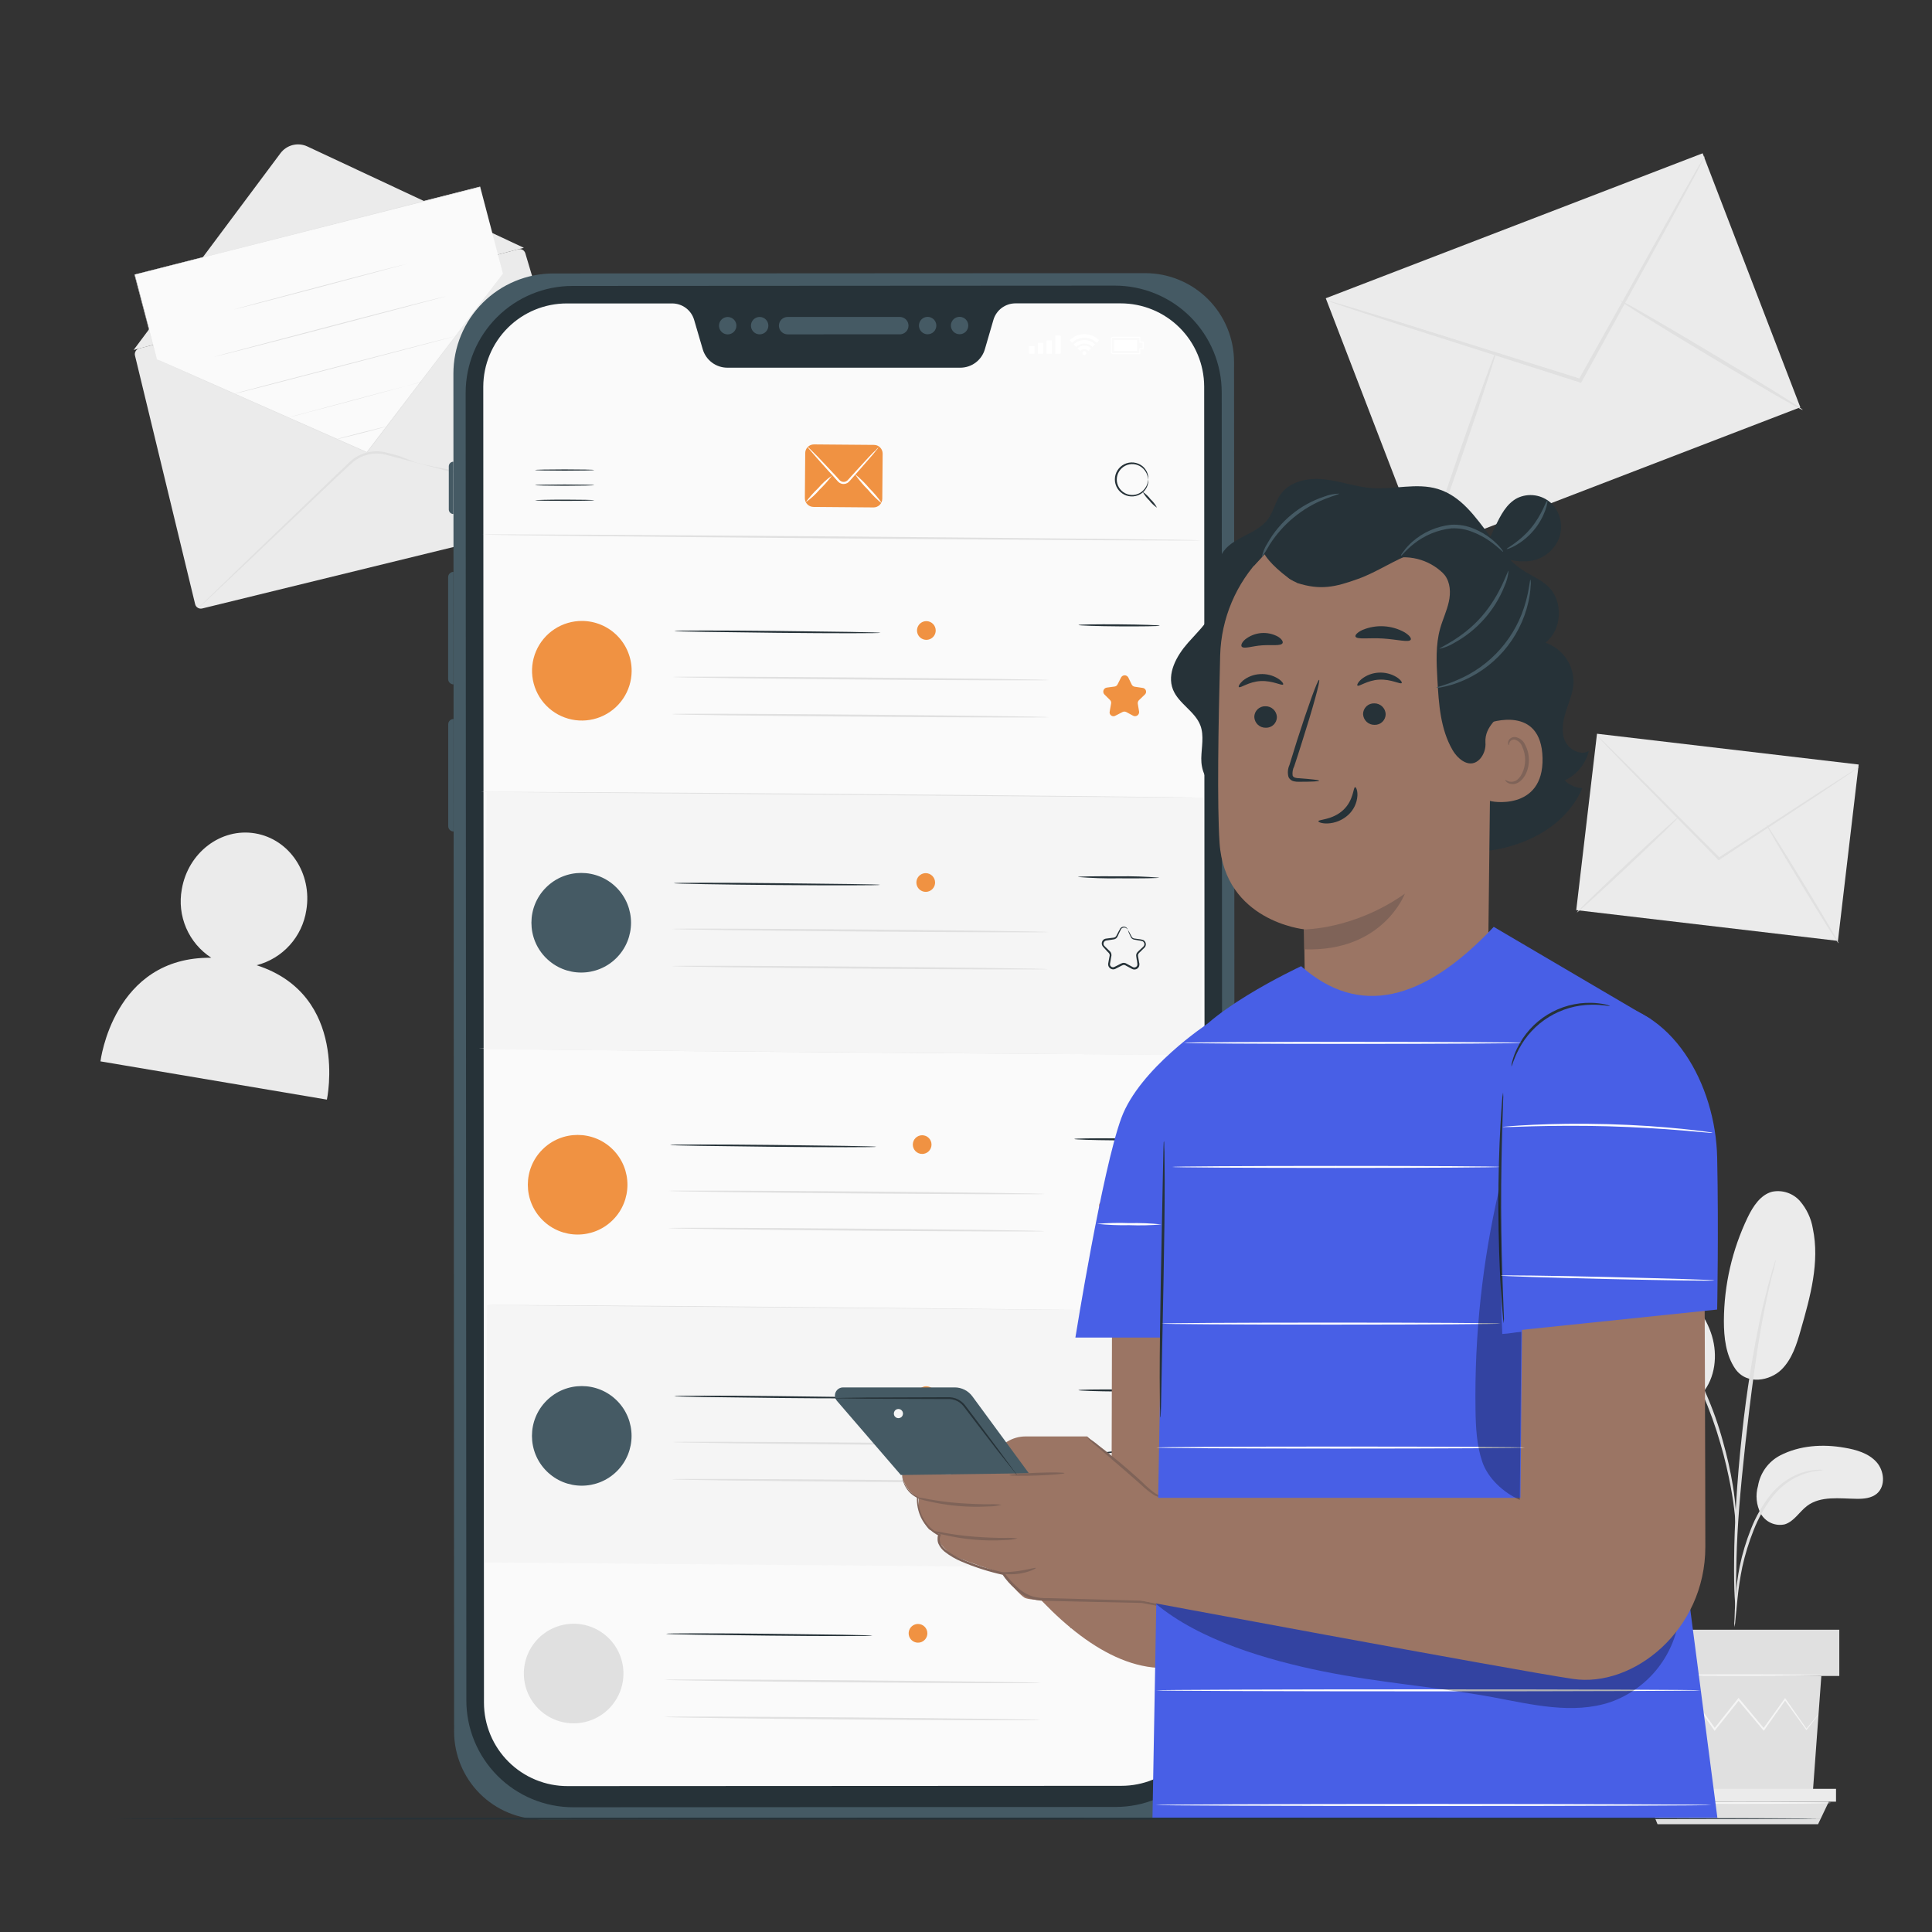 <svg viewBox="0 0 500 500" fill="none" xmlns="http://www.w3.org/2000/svg" class="form-svg"><rect x="0" y="0" width="500" height="500" fill="#333333" stroke="none"/><path d="M36 90.19L134.1 64.51C134.477 64.409 134.877 64.457 135.22 64.643C135.562 64.829 135.82 65.139 135.94 65.51L155.36 130.63C155.417 130.828 155.434 131.035 155.409 131.239C155.385 131.443 155.319 131.641 155.216 131.819C155.114 131.997 154.976 132.153 154.812 132.277C154.647 132.401 154.46 132.49 154.26 132.54L52.34 157.47C52.146 157.519 51.944 157.529 51.745 157.499C51.547 157.469 51.357 157.4 51.185 157.296C51.014 157.192 50.865 157.054 50.748 156.892C50.63 156.729 50.546 156.545 50.5 156.35L34.93 92C34.841 91.619 34.902 91.217 35.102 90.88C35.301 90.543 35.623 90.296 36 90.19Z" fill="#EBEBEB"/><path d="M34.58 90.57L72.58 39.66C73.365 38.604 74.492 37.854 75.768 37.536C77.045 37.219 78.392 37.355 79.58 37.92L135.58 64.13" fill="#EBEBEB"/><path d="M40.63 93.03L34.88 71.05L124.26 48.34L130.2 70.92L94.92 117.09L40.63 93.03Z" fill="#FAFAFA"/><path d="M40.63 93L41.63 93.43L44.52 94.7L55.52 99.55L95 117H94.9L130.17 70.82V70.9C129.33 67.7 128.43 64.29 127.53 60.9C126.41 56.66 125.31 52.46 124.23 48.37L124.34 48.44L34.89 71.1V71.04C36.69 77.98 38.12 83.48 39.1 87.24C39.59 89.12 39.96 90.56 40.21 91.54C40.34 92.03 40.43 92.4 40.5 92.65L40.59 93.03C40.59 93.03 40.59 92.91 40.49 92.66L40.19 91.56C39.93 90.56 39.55 89.14 39.05 87.27C38.05 83.51 36.62 78.01 34.79 71.06L124.17 48.31H124.25V48.4C125.32 52.49 126.43 56.68 127.54 60.92C128.45 64.36 129.34 67.77 130.18 70.92L95 117.14H94.94L55.46 99.65L44.46 94.76L41.58 93.48L40.63 93Z" fill="#E0E0E0"/><path d="M105.25 68.3C105.25 68.3 95.25 71.02 82.88 74.3C70.51 77.58 60.48 80.15 60.47 80.1C60.46 80.05 70.47 77.38 82.83 74.1C95.19 70.82 105.23 68.25 105.25 68.3Z" fill="#E0E0E0"/><path d="M115.68 76.6C115.68 76.65 102.17 80.21 85.49 84.6C68.81 88.99 55.28 92.43 55.26 92.38C55.24 92.33 68.76 88.77 85.45 84.38C102.14 79.99 115.66 76.55 115.68 76.6Z" fill="#E0E0E0"/><path d="M118.29 86.89C118.29 86.89 105.41 90.34 89.5 94.48C73.59 98.62 60.67 102 60.65 101.9C60.63 101.8 73.53 98.45 89.45 94.31C105.37 90.17 118.28 86.84 118.29 86.89Z" fill="#E0E0E0"/><path d="M109.26 98.79H109.17L108.91 98.86L107.91 99.15L104.19 100.15L91.86 103.5C87.06 104.8 82.7 105.94 79.54 106.75L75.8 107.75L74.8 108L74.53 108.06H74.44C74.44 108.06 74.44 108.06 74.53 108.06L74.79 107.99L75.79 107.71L79.52 106.71L91.83 103.4C96.63 102.1 100.99 100.96 104.14 100.15L107.89 99.2L108.89 98.95L109.15 98.89L109.26 98.79Z" fill="#E0E0E0"/><path d="M100.06 110.37C100.06 110.37 97.19 111.19 93.63 112.1C90.07 113.01 87.17 113.7 87.16 113.65C87.15 113.6 90.02 112.83 93.59 111.92C97.16 111.01 100.05 110.32 100.06 110.37Z" fill="#E0E0E0"/><path d="M155.14 132C155.037 132.011 154.933 132.011 154.83 132L153.94 131.79L150.5 130.93L137.89 127.68L119.21 122.79L108.21 119.88L102.37 118.34L100.89 117.95C100.39 117.82 99.89 117.68 99.4 117.57C98.412 117.374 97.401 117.33 96.4 117.44C94.381 117.671 92.487 118.536 90.99 119.91L86.58 124L78.33 131.87L64.33 145.18L54.86 154.12L52.27 156.53L51.58 157.15L51.34 157.35C51.34 157.35 51.4 157.26 51.54 157.11L52.19 156.45L54.71 154L64.06 144.94L78 131.54L86.23 123.64L90.6 119.47C92.18 118.018 94.178 117.105 96.31 116.86C97.374 116.736 98.451 116.783 99.5 117C100.03 117.12 100.5 117.25 101.02 117.38L102.5 117.78C104.5 118.3 106.29 119.34 108.2 119.84C112.02 120.84 115.84 121.33 119.35 122.26L138.01 127.26L150.57 130.67L153.98 131.67L154.87 131.93C155.05 132 155.15 132 155.14 132Z" fill="#E0E0E0"/><path d="M66.42 249.8C69.717 248.945 72.691 247.142 74.975 244.615C77.259 242.088 78.752 238.947 79.27 235.58C80.86 226.09 74.95 217.19 66.05 215.68C57.15 214.17 48.66 220.68 47.05 230.14C46.428 233.518 46.821 237.005 48.179 240.161C49.537 243.316 51.799 245.999 54.68 247.87C29.28 247.54 26 274.68 26 274.68L84.6 284.58C84.6 284.58 90.39 257.55 66.42 249.8Z" fill="#EBEBEB"/><path d="M440.641 39.672L343.108 77.189L368.394 142.924L465.927 105.406L440.641 39.672Z" fill="#EBEBEB"/><path d="M441.25 40.34C441.106 40.77 440.915 41.182 440.68 41.57L438.88 45L432.1 57.51L409.37 98.74L409.18 99.08L408.81 98.96L407.91 98.67L362.46 84.14L348.72 79.64L345 78.36C344.56 78.231 344.131 78.064 343.72 77.86C344.176 77.926 344.624 78.033 345.06 78.18L348.84 79.28L362.67 83.5L408.2 97.77L409.1 98.05L408.54 98.28L431.54 57.18L438.54 44.81C439.35 43.42 440 42.31 440.54 41.47C440.749 41.076 440.986 40.699 441.25 40.34Z" fill="#E0E0E0"/><path d="M369 143.6C368.76 143.51 372.62 131.68 377.64 117.17C382.66 102.66 386.93 90.97 387.18 91.05C387.43 91.13 383.56 102.97 378.54 117.48C373.52 131.99 369.26 143.68 369 143.6Z" fill="#E0E0E0"/><path d="M419.29 77.76C419.42 77.54 430.11 83.69 443.16 91.51C456.21 99.33 466.68 105.85 466.54 106.08C466.4 106.31 455.72 100.15 442.67 92.33C429.62 84.51 419.15 78 419.29 77.76Z" fill="#E0E0E0"/><path d="M413.301 189.891L407.931 235.537L475.654 243.504L481.024 197.859L413.301 189.891Z" fill="#EBEBEB"/><path d="M481.2 198.46C480.981 198.66 480.744 198.837 480.49 198.99L478.41 200.42L470.7 205.59L445 222.49L444.79 222.63L444.61 222.45L444.18 222.01L422.35 199.81C419.61 196.99 417.35 194.68 415.79 193.03L414.02 191.17C413.807 190.961 413.613 190.733 413.44 190.49C413.682 190.664 413.906 190.862 414.11 191.08L415.96 192.86L422.66 199.5L444.66 221.58L445.09 222.01H444.7L470.46 205.27L478.28 200.27L480.43 198.94C480.669 198.754 480.927 198.593 481.2 198.46Z" fill="#E0E0E0"/><path d="M408.11 236.13C407.99 236.01 413.82 230.35 421.11 223.5C428.4 216.65 434.44 211.19 434.56 211.31C434.68 211.43 428.85 217.09 421.56 223.95C414.27 230.81 408.22 236.26 408.11 236.13Z" fill="#E0E0E0"/><path d="M457.14 213.39C457.29 213.3 461.59 220.11 466.75 228.59C471.91 237.07 476 244 475.82 244.1C475.64 244.2 471.38 237.39 466.22 228.91C461.06 220.43 457 213.48 457.14 213.39Z" fill="#E0E0E0"/><path d="M460.69 376.67C465.77 374.05 471.74 373.67 477.37 374.67C480.37 375.17 483.55 376.08 485.61 378.35C487.67 380.62 488.06 384.62 485.7 386.58C484.29 387.74 482.33 387.92 480.5 387.89C476.09 387.84 471.2 387.07 467.68 389.72C465.68 391.23 464.33 393.72 461.93 394.49C460.728 394.769 459.467 394.648 458.339 394.146C457.212 393.645 456.278 392.789 455.68 391.71C454.533 389.503 454.279 386.939 454.97 384.55C455.25 382.884 455.912 381.306 456.905 379.939C457.897 378.571 459.193 377.453 460.69 376.67Z" fill="#EBEBEB"/><path d="M449.07 354.23C452.17 358.66 458.2 357.23 461 354.49C463.8 351.75 465 347.87 466.05 344.13C468.51 335.59 470.98 326.63 469.16 317.94C468.718 315.301 467.559 312.835 465.81 310.81C464.924 309.817 463.793 309.073 462.529 308.654C461.266 308.234 459.914 308.154 458.61 308.42C455.61 309.22 453.68 312.2 452.31 315.03C448.288 323.394 446.18 332.549 446.14 341.83C446.14 346.14 446.64 350.67 449.07 354.23Z" fill="#EBEBEB"/><path d="M440.55 360.59C443.92 356.59 444.55 350.76 443.06 345.76C441.57 340.76 438.18 336.49 434.27 333.01C429.682 328.921 424.338 325.769 418.54 323.73C416.295 322.821 413.88 322.408 411.46 322.52C410.253 322.59 409.081 322.955 408.047 323.582C407.013 324.21 406.149 325.081 405.53 326.12C403.87 329.27 405.46 333.12 407.17 336.23C410.2 341.749 413.657 347.021 417.51 352C420.61 356 424.15 359.93 428.87 361.73C433.59 363.53 438.5 363.3 441 360" fill="#EBEBEB"/><path d="M448.86 421.07C449.022 420.415 449.116 419.744 449.14 419.07C449.28 417.61 449.46 415.77 449.68 413.58C449.95 410.874 450.361 408.183 450.91 405.52C451.629 402.276 452.609 399.096 453.84 396.01C455.045 392.924 456.681 390.026 458.7 387.4C460.341 385.264 462.439 383.521 464.84 382.3C466.466 381.489 468.212 380.946 470.01 380.69C470.685 380.66 471.355 380.563 472.01 380.4C471.346 380.325 470.675 380.325 470.01 380.4C468.143 380.536 466.317 381.01 464.62 381.8C462.089 382.99 459.871 384.753 458.14 386.95C456.049 389.614 454.364 392.573 453.14 395.73C451.891 398.859 450.917 402.091 450.23 405.39C449.708 408.086 449.351 410.811 449.16 413.55C448.99 415.89 448.92 417.78 448.89 419.08C448.809 419.74 448.799 420.407 448.86 421.07Z" fill="#E0E0E0"/><path d="M449.24 416.84C449.298 416.53 449.315 416.214 449.29 415.9V413.23C449.29 410.91 449.29 407.56 449.4 403.42C449.61 395.13 450.32 386.21 451.7 373.64C453.01 361.82 454.76 348.06 456.61 339.12C457 337.12 457.4 335.26 457.78 333.65C458.16 332.04 458.44 330.65 458.78 329.54C459.12 328.43 459.24 327.63 459.4 326.94C459.49 326.641 459.544 326.332 459.56 326.02C459.428 326.303 459.32 326.598 459.24 326.9C459.04 327.57 458.78 328.42 458.46 329.46C458.14 330.5 457.77 331.94 457.36 333.54C456.95 335.14 456.47 337 456 339C453.713 349.567 451.993 360.249 450.85 371C449.46 383.6 448.85 395.07 448.79 403.38C448.74 407.53 448.79 410.89 448.93 413.21C449 414.3 449.05 415.21 449.1 415.88C449.104 416.205 449.151 416.528 449.24 416.84Z" fill="#E0E0E0"/><path d="M449.29 394.71C449.366 393.782 449.366 392.848 449.29 391.92C449.135 389.387 448.851 386.864 448.44 384.36C447.827 380.65 447.006 376.978 445.98 373.36C444.783 368.915 443.245 364.569 441.38 360.36C438.179 352.577 433.595 345.439 427.85 339.29C426.853 338.241 425.791 337.255 424.67 336.34C424.18 335.92 423.75 335.51 423.31 335.18L422.07 334.33C421.327 333.769 420.542 333.267 419.72 332.83C419.59 333.01 423.05 335.05 427.42 339.7C432.982 345.897 437.443 352.999 440.61 360.7C442.443 364.895 443.993 369.208 445.25 373.61C446.45 377.66 447.25 381.38 447.86 384.52C448.47 387.66 448.77 390.22 448.97 392C449.014 392.91 449.121 393.815 449.29 394.71Z" fill="#E0E0E0"/><path d="M427.91 433.74L430.13 464.11H469.14L471.36 433.74H427.91Z" fill="#E0E0E0"/><path d="M476.01 421.77H424.14V433.74H476.01V421.77Z" fill="#E0E0E0"/><path d="M424.14 462.95V466.27H426.58H475.16V462.95H424.14Z" fill="#EBEBEB"/><path d="M428.97 472.11L426.58 466.27H473.3L470.51 472.11H428.97Z" fill="#E0E0E0"/><path d="M470.64 443.67C470.585 443.769 470.521 443.862 470.45 443.95L469.87 444.72L467.6 447.63L467.5 447.76L467.4 447.62C465.97 445.62 464.06 443.01 461.82 439.9H462.14L456.64 447.68L456.47 447.93L456.27 447.7C454.27 445.28 452.04 442.7 449.75 439.94H450.13L449.77 440.4L443.94 447.7L443.75 447.95L443.57 447.69L438.07 439.91H438.39L431.61 447.63L431.49 447.76L431.4 447.61L429.28 444.04L428.74 443.1C428.672 442.992 428.616 442.879 428.57 442.76C428.57 442.76 428.66 442.85 428.8 443.06L429.4 443.97L431.63 447.47H431.41L438.08 439.66L438.25 439.46L438.4 439.68L443.95 447.42H443.58L449.39 440.1L449.75 439.65L449.94 439.42L450.13 439.65L456.63 447.42H456.26L461.82 439.68L461.98 439.45L462.14 439.68L467.6 447.49H467.4L469.77 444.66L470.4 443.92C470.55 443.74 470.63 443.66 470.64 443.67Z" fill="#F5F5F5"/><path d="M471.9 433.54C471.9 433.67 462.13 433.78 450.07 433.78C438.01 433.78 428.24 433.67 428.24 433.54C428.24 433.41 438.01 433.3 450.07 433.3C462.13 433.3 471.9 433.41 471.9 433.54Z" fill="#F5F5F5"/><path d="M473.88 466.59C473.88 466.73 463.25 466.84 450.15 466.84C437.05 466.84 426.42 466.73 426.42 466.59C426.42 466.45 437.04 466.35 450.15 466.35C463.26 466.35 473.88 466.46 473.88 466.59Z" fill="#F5F5F5"/><path d="M296.28 470.77L140.28 470.85C134.248 470.853 128.462 468.46 124.194 464.197C119.926 459.935 117.525 454.152 117.52 448.12L117.34 96.71C117.337 93.305 118.005 89.933 119.306 86.787C120.607 83.641 122.515 80.781 124.921 78.372C127.327 75.963 130.184 74.052 133.329 72.748C136.474 71.443 139.845 70.771 143.25 70.77L296.37 70.69C302.47 70.69 308.32 73.113 312.633 77.427C316.947 81.74 319.37 87.59 319.37 93.69L319.56 447.51C319.555 453.681 317.1 459.597 312.734 463.959C308.369 468.32 302.451 470.77 296.28 470.77Z" fill="#455A64"/><path d="M120.69 440L120.51 101.61C120.523 94.284 123.442 87.263 128.626 82.087C133.809 76.911 140.835 74.003 148.16 74L288.5 73.92C292.133 73.917 295.732 74.63 299.089 76.019C302.447 77.407 305.498 79.443 308.068 82.011C310.639 84.579 312.678 87.627 314.07 90.983C315.462 94.339 316.179 97.937 316.18 101.57L316.36 439.96C316.363 443.593 315.65 447.191 314.261 450.549C312.873 453.906 310.837 456.957 308.269 459.528C305.702 462.098 302.653 464.138 299.297 465.53C295.941 466.922 292.343 467.639 288.71 467.64L148.37 467.72C144.732 467.721 141.128 467.005 137.767 465.612C134.405 464.219 131.352 462.176 128.78 459.602C126.209 457.027 124.171 453.97 122.783 450.607C121.395 447.243 120.684 443.639 120.69 440Z" fill="#263238"/><path d="M203.83 86.53C203.233 86.53 202.661 86.293 202.239 85.871C201.817 85.449 201.58 84.877 201.58 84.28C201.58 83.683 201.817 83.111 202.239 82.689C202.661 82.267 203.233 82.03 203.83 82.03H232.72C233.027 82.01 233.336 82.052 233.626 82.156C233.916 82.259 234.182 82.421 234.407 82.632C234.632 82.842 234.811 83.097 234.934 83.379C235.057 83.662 235.12 83.967 235.12 84.275C235.12 84.583 235.057 84.888 234.934 85.171C234.811 85.453 234.632 85.708 234.407 85.918C234.182 86.129 233.916 86.291 233.626 86.394C233.336 86.498 233.027 86.54 232.72 86.52L203.83 86.53Z" fill="#455A64"/><path d="M188.34 86.54C187.895 86.542 187.459 86.412 187.087 86.166C186.716 85.92 186.426 85.569 186.254 85.158C186.082 84.747 186.036 84.294 186.122 83.857C186.208 83.42 186.421 83.018 186.736 82.703C187.05 82.387 187.451 82.172 187.887 82.084C188.324 81.996 188.777 82.04 189.189 82.21C189.6 82.38 189.953 82.669 190.2 83.039C190.448 83.409 190.58 83.845 190.58 84.29C190.58 84.885 190.344 85.456 189.925 85.877C189.505 86.299 188.935 86.537 188.34 86.54Z" fill="#455A64"/><path d="M196.61 86.53C196.165 86.532 195.729 86.402 195.357 86.156C194.986 85.91 194.696 85.559 194.524 85.148C194.352 84.737 194.306 84.284 194.392 83.847C194.478 83.41 194.691 83.008 195.006 82.693C195.32 82.377 195.721 82.162 196.157 82.074C196.594 81.986 197.047 82.03 197.459 82.2C197.871 82.37 198.223 82.659 198.47 83.029C198.718 83.399 198.85 83.835 198.85 84.28C198.85 84.875 198.614 85.446 198.195 85.868C197.775 86.289 197.205 86.527 196.61 86.53Z" fill="#455A64"/><path d="M248.34 86.5C247.894 86.5 247.459 86.368 247.089 86.12C246.719 85.872 246.43 85.52 246.26 85.109C246.09 84.697 246.046 84.244 246.134 83.807C246.221 83.371 246.437 82.97 246.752 82.656C247.068 82.341 247.47 82.128 247.907 82.042C248.344 81.956 248.797 82.002 249.208 82.174C249.619 82.346 249.969 82.636 250.216 83.007C250.462 83.379 250.592 83.815 250.59 84.26C250.59 84.555 250.532 84.847 250.418 85.12C250.305 85.392 250.139 85.639 249.93 85.847C249.721 86.056 249.473 86.22 249.2 86.332C248.927 86.444 248.635 86.501 248.34 86.5Z" fill="#455A64"/><path d="M240.07 86.51C239.625 86.51 239.19 86.378 238.82 86.131C238.45 85.884 238.161 85.532 237.991 85.121C237.821 84.71 237.776 84.257 237.863 83.821C237.95 83.385 238.164 82.984 238.479 82.669C238.793 82.354 239.194 82.14 239.631 82.053C240.067 81.966 240.52 82.011 240.931 82.181C241.342 82.352 241.693 82.64 241.941 83.01C242.188 83.38 242.32 83.815 242.32 84.26C242.321 84.556 242.264 84.849 242.151 85.123C242.039 85.396 241.873 85.645 241.664 85.854C241.455 86.063 241.206 86.229 240.932 86.341C240.659 86.454 240.366 86.511 240.07 86.51Z" fill="#455A64"/><path d="M290 78.51H262.8C261.517 78.51 260.269 78.924 259.241 79.692C258.214 80.46 257.463 81.54 257.1 82.77L254.88 90.39C254.479 91.768 253.641 92.979 252.492 93.839C251.343 94.699 249.945 95.163 248.51 95.16H188.25C186.815 95.161 185.419 94.698 184.269 93.84C183.119 92.982 182.278 91.775 181.87 90.4L179.64 82.78C179.278 81.55 178.527 80.47 177.499 79.704C176.471 78.938 175.222 78.526 173.94 78.53H146.72C140.99 78.519 135.491 80.785 131.431 84.828C127.371 88.871 125.083 94.36 125.07 100.09L125.25 440.71C125.259 443.547 125.827 446.354 126.921 448.971C128.015 451.588 129.614 453.964 131.626 455.963C133.638 457.962 136.024 459.546 138.649 460.623C141.273 461.7 144.083 462.249 146.92 462.24L290.17 462.17C295.899 462.181 301.399 459.915 305.459 455.872C309.518 451.829 311.807 446.34 311.82 440.61L311.64 100C311.611 94.284 309.317 88.812 305.26 84.783C301.204 80.755 295.716 78.499 290 78.51Z" fill="#FAFAFA"/><path d="M319.39 157.63C319.742 157.633 320.079 157.774 320.328 158.022C320.577 158.271 320.718 158.608 320.72 158.96V202.29C320.72 202.641 320.581 202.978 320.334 203.227C320.087 203.476 319.751 203.617 319.4 203.62L319.39 157.63Z" fill="#455A64"/><path d="M117.37 186.08C117.007 186.08 116.658 186.224 116.401 186.481C116.144 186.738 116 187.087 116 187.45V213.82C116.003 214.184 116.149 214.533 116.408 214.789C116.666 215.046 117.016 215.19 117.38 215.19L117.37 186.08Z" fill="#455A64"/><path d="M117.35 148C117.169 148 116.99 148.036 116.823 148.105C116.657 148.175 116.505 148.277 116.378 148.405C116.25 148.533 116.15 148.685 116.081 148.853C116.013 149.02 115.979 149.199 115.98 149.38V175.74C115.983 176.105 116.129 176.455 116.387 176.713C116.645 176.971 116.995 177.117 117.36 177.12L117.35 148Z" fill="#455A64"/><path d="M117.34 119.49C117.024 119.49 116.722 119.615 116.498 119.839C116.275 120.062 116.15 120.364 116.15 120.68V131.85C116.15 132.006 116.181 132.16 116.241 132.304C116.301 132.448 116.388 132.578 116.499 132.688C116.61 132.798 116.741 132.884 116.885 132.943C117.03 133.002 117.184 133.031 117.34 133.03V119.49Z" fill="#455A64"/><path d="M267.72 89.6H266.33V91.55H267.72V89.6Z" fill="white"/><path d="M269.98 88.73H268.59V91.54H269.98V88.73Z" fill="white"/><path d="M272.24 88.08H270.85V91.54H272.24V88.08Z" fill="white"/><path d="M274.5 86.82H273.11V91.54H274.5V86.82Z" fill="white"/><path d="M295 91.63H288C287.935 91.631 287.87 91.62 287.809 91.596C287.749 91.572 287.694 91.536 287.647 91.49C287.6 91.444 287.563 91.39 287.538 91.33C287.513 91.27 287.5 91.205 287.5 91.14V87.67C287.5 87.539 287.551 87.413 287.643 87.32C287.734 87.227 287.859 87.173 287.99 87.17H294.99C295.024 87.172 295.055 87.187 295.079 87.211C295.103 87.235 295.118 87.266 295.12 87.3V88.44H295.87C295.887 88.44 295.903 88.443 295.918 88.45C295.934 88.457 295.947 88.466 295.959 88.479C295.97 88.491 295.979 88.505 295.984 88.521C295.989 88.537 295.991 88.553 295.99 88.57V90.23C295.99 90.264 295.976 90.297 295.952 90.322C295.928 90.346 295.894 90.36 295.86 90.36H295.11V91.5C295.111 91.516 295.11 91.532 295.105 91.547C295.1 91.562 295.092 91.576 295.082 91.588C295.072 91.6 295.059 91.61 295.045 91.617C295.031 91.624 295.016 91.629 295 91.63ZM294.87 87.42H288C287.936 87.42 287.875 87.445 287.83 87.49C287.785 87.535 287.76 87.596 287.76 87.66V91.13C287.76 91.194 287.785 91.255 287.83 91.3C287.875 91.345 287.936 91.37 288 91.37H294.84V90.23C294.84 90.198 294.853 90.168 294.875 90.145C294.898 90.123 294.928 90.11 294.96 90.11H295.71V88.69H295C294.968 88.69 294.938 88.677 294.915 88.655C294.893 88.632 294.88 88.602 294.88 88.57L294.87 87.42Z" fill="white"/><path d="M288.34 90.81V88L294.29 87.99V89.26V89.54V90.81H288.34Z" fill="white"/><path d="M281.14 91.37C281.14 91.269 281.11 91.171 281.054 91.087C280.998 91.003 280.918 90.937 280.825 90.899C280.732 90.86 280.63 90.85 280.531 90.87C280.432 90.889 280.341 90.938 280.27 91.009C280.198 91.081 280.15 91.172 280.13 91.27C280.11 91.369 280.12 91.472 280.159 91.565C280.198 91.658 280.263 91.738 280.347 91.794C280.431 91.85 280.529 91.88 280.63 91.88C280.765 91.88 280.895 91.826 280.991 91.731C281.086 91.635 281.14 91.505 281.14 91.37Z" fill="white"/><path d="M278.89 90.15L279.54 90.79C279.83 90.503 280.222 90.342 280.63 90.342C281.038 90.342 281.43 90.503 281.72 90.79L282.37 90.14C281.907 89.681 281.282 89.422 280.63 89.42C280.306 89.421 279.986 89.486 279.687 89.611C279.388 89.736 279.118 89.919 278.89 90.15Z" fill="white"/><path d="M280.63 88C279.596 88.001 278.604 88.411 277.87 89.14L278.52 89.79C279.082 89.234 279.84 88.923 280.63 88.923C281.42 88.923 282.178 89.234 282.74 89.79L283.39 89.14C283.028 88.777 282.598 88.49 282.124 88.294C281.65 88.098 281.143 87.998 280.63 88Z" fill="white"/><path d="M276.81 88.07L277.46 88.72C277.874 88.3 278.368 87.967 278.912 87.74C279.456 87.514 280.04 87.398 280.63 87.4C281.818 87.401 282.958 87.872 283.8 88.71L284.45 88.06C283.949 87.558 283.353 87.16 282.698 86.888C282.042 86.617 281.34 86.477 280.63 86.477C279.921 86.477 279.218 86.617 278.562 86.888C277.907 87.16 277.312 87.558 276.81 88.06V88.07Z" fill="white"/><path d="M163.47 173.7C163.448 176.249 162.671 178.735 161.236 180.842C159.802 182.95 157.775 184.585 155.411 185.54C153.048 186.495 150.454 186.729 147.958 186.21C145.462 185.691 143.176 184.444 141.388 182.626C139.601 180.808 138.393 178.501 137.917 175.996C137.441 173.492 137.718 170.902 138.714 168.556C139.71 166.209 141.379 164.21 143.511 162.811C145.642 161.413 148.141 160.678 150.69 160.7C152.383 160.714 154.056 161.062 155.614 161.723C157.173 162.384 158.586 163.346 159.772 164.553C160.959 165.76 161.897 167.189 162.531 168.759C163.165 170.328 163.484 172.007 163.47 173.7Z" fill="#F09242"/><path d="M227.9 163.77C227.9 163.91 215.9 163.93 201.2 163.77C186.5 163.61 174.49 163.44 174.49 163.29C174.49 163.14 186.49 163.13 201.2 163.29C215.91 163.45 227.91 163.63 227.9 163.77Z" fill="#263238"/><path d="M271.49 176C271.49 176.14 249.69 176.08 222.8 175.86C195.91 175.64 174.11 175.34 174.11 175.2C174.11 175.06 195.91 175.12 222.81 175.34C249.71 175.56 271.49 175.85 271.49 176Z" fill="#E0E0E0"/><path d="M271.41 185.61C271.41 185.75 249.61 185.69 222.72 185.47C195.83 185.25 174 185 174 184.81C174 184.62 195.79 184.73 222.69 184.95C249.59 185.17 271.41 185.46 271.41 185.61Z" fill="#E0E0E0"/><path d="M300.15 161.92C300.15 162.07 295.43 162.14 289.62 162.1C283.81 162.06 279.1 161.89 279.1 161.75C279.1 161.61 283.81 161.53 289.63 161.58C295.45 161.63 300.15 161.78 300.15 161.92Z" fill="#263238"/><path d="M292 175.33L292.87 177.13C292.942 177.284 293.051 177.419 293.187 177.521C293.323 177.624 293.482 177.692 293.65 177.72L295.65 178.02C295.855 178.029 296.052 178.1 296.215 178.224C296.378 178.349 296.499 178.52 296.561 178.716C296.623 178.911 296.624 179.121 296.563 179.317C296.502 179.512 296.382 179.685 296.22 179.81L294.77 181.2C294.648 181.319 294.556 181.466 294.502 181.627C294.448 181.789 294.434 181.962 294.46 182.13L294.79 184.13C294.82 184.324 294.795 184.522 294.719 184.703C294.643 184.884 294.518 185.04 294.358 185.154C294.199 185.268 294.011 185.335 293.815 185.349C293.619 185.362 293.424 185.321 293.25 185.23L291.49 184.28C291.336 184.198 291.164 184.155 290.99 184.155C290.815 184.155 290.644 184.198 290.49 184.28L288.71 185.2C288.539 185.313 288.337 185.371 288.131 185.366C287.926 185.36 287.727 185.292 287.562 185.169C287.397 185.047 287.274 184.877 287.209 184.682C287.144 184.487 287.141 184.277 287.2 184.08L287.55 182.08C287.585 181.913 287.577 181.74 287.526 181.577C287.475 181.415 287.383 181.267 287.26 181.15L285.84 179.74C285.699 179.602 285.601 179.427 285.555 179.236C285.509 179.045 285.518 178.844 285.58 178.657C285.643 178.471 285.757 178.306 285.909 178.18C286.061 178.055 286.245 177.975 286.44 177.95L288.44 177.68C288.609 177.66 288.771 177.597 288.909 177.498C289.047 177.398 289.158 177.264 289.23 177.11L290.13 175.33C290.22 175.161 290.355 175.019 290.52 174.92C290.684 174.822 290.873 174.769 291.065 174.769C291.257 174.769 291.445 174.822 291.61 174.92C291.775 175.019 291.909 175.161 292 175.33Z" fill="#F09242"/><path d="M242.16 163.19C242.156 163.669 242.01 164.135 241.741 164.531C241.472 164.927 241.092 165.234 240.648 165.413C240.204 165.593 239.717 165.637 239.249 165.539C238.78 165.442 238.351 165.208 238.015 164.867C237.679 164.526 237.452 164.093 237.363 163.622C237.273 163.152 237.325 162.666 237.512 162.225C237.699 161.785 238.012 161.409 238.412 161.147C238.813 160.884 239.282 160.746 239.76 160.75C240.078 160.753 240.392 160.818 240.685 160.942C240.977 161.066 241.243 161.246 241.466 161.473C241.688 161.7 241.865 161.968 241.984 162.262C242.103 162.557 242.163 162.872 242.16 163.19Z" fill="#F09242"/><path d="M310.9 139.84C310.9 139.98 269.25 139.76 217.9 139.34C166.55 138.92 124.9 138.46 124.9 138.34C124.9 138.22 166.54 138.42 217.9 138.84C269.26 139.26 310.91 139.7 310.9 139.84Z" fill="#E0E0E0"/><path d="M310.36 206.46C310.36 206.61 268.7 206.38 217.36 205.96C166.02 205.54 124.36 205.08 124.36 204.96C124.36 204.84 166.01 205.04 217.36 205.46C268.71 205.88 310.36 206.32 310.36 206.46Z" fill="#E0E0E0"/><path d="M158.606 315.725C163.64 310.691 163.64 302.53 158.606 297.496C153.572 292.462 145.411 292.462 140.377 297.496C135.343 302.53 135.343 310.691 140.377 315.725C145.411 320.759 153.572 320.759 158.606 315.725Z" fill="#F09242"/><path d="M226.81 296.79C226.81 296.93 214.86 296.95 200.11 296.79C185.36 296.63 173.4 296.46 173.4 296.31C173.4 296.16 185.4 296.15 200.11 296.31C214.82 296.47 226.82 296.65 226.81 296.79Z" fill="#263238"/><path d="M270.4 309C270.4 309.14 248.6 309.08 221.71 308.86C194.82 308.64 173.02 308.34 173.02 308.2C173.02 308.06 194.82 308.12 221.72 308.34C248.62 308.56 270.4 308.87 270.4 309Z" fill="#E0E0E0"/><path d="M270.32 318.63C270.32 318.77 248.52 318.71 221.63 318.49C194.74 318.27 172.94 317.97 172.95 317.83C172.96 317.69 194.74 317.75 221.64 317.97C248.54 318.19 270.32 318.48 270.32 318.63Z" fill="#E0E0E0"/><path d="M299.06 294.94C299.06 295.09 294.35 295.16 288.53 295.12C282.71 295.08 278.01 294.91 278.01 294.77C278.01 294.63 282.72 294.55 288.54 294.6C294.36 294.65 299.06 294.8 299.06 294.94Z" fill="#263238"/><path d="M290.9 308.35L291.77 310.15C291.843 310.304 291.951 310.439 292.087 310.541C292.223 310.644 292.382 310.712 292.55 310.74L294.55 311.04C294.755 311.049 294.952 311.12 295.115 311.244C295.278 311.369 295.399 311.54 295.461 311.736C295.523 311.931 295.524 312.141 295.463 312.337C295.402 312.532 295.282 312.705 295.12 312.83L293.67 314.22C293.548 314.339 293.456 314.486 293.402 314.647C293.349 314.809 293.334 314.982 293.36 315.15L293.69 317.15C293.72 317.344 293.696 317.542 293.619 317.723C293.543 317.904 293.418 318.06 293.259 318.174C293.099 318.288 292.911 318.355 292.715 318.369C292.52 318.382 292.324 318.341 292.15 318.25L290.39 317.25C290.236 317.168 290.065 317.125 289.89 317.125C289.716 317.125 289.544 317.168 289.39 317.25L287.61 318.17C287.439 318.283 287.237 318.341 287.032 318.336C286.826 318.33 286.628 318.262 286.463 318.139C286.298 318.017 286.175 317.847 286.11 317.652C286.045 317.457 286.042 317.247 286.1 317.05L286.46 315.05C286.494 314.882 286.484 314.709 286.432 314.546C286.379 314.383 286.286 314.236 286.16 314.12L284.74 312.71C284.6 312.572 284.501 312.397 284.455 312.206C284.409 312.015 284.418 311.814 284.481 311.627C284.543 311.441 284.657 311.276 284.809 311.15C284.961 311.025 285.145 310.946 285.34 310.92L287.34 310.65C287.51 310.63 287.671 310.567 287.809 310.468C287.948 310.368 288.058 310.234 288.13 310.08L289.03 308.3C289.125 308.133 289.264 307.995 289.431 307.9C289.598 307.806 289.788 307.759 289.98 307.764C290.172 307.769 290.359 307.826 290.521 307.93C290.683 308.033 290.814 308.178 290.9 308.35Z" fill="#F09242"/><path d="M241.03 296.692C241.29 295.381 240.439 294.107 239.128 293.847C237.817 293.586 236.543 294.438 236.283 295.749C236.022 297.06 236.874 298.334 238.185 298.594C239.496 298.855 240.769 298.003 241.03 296.692Z" fill="#F09242"/><path d="M309.81 272.86C309.81 273 268.16 272.78 216.81 272.36C165.46 271.94 123.81 271.48 123.81 271.36C123.81 271.24 165.45 271.44 216.81 271.86C268.17 272.28 309.82 272.72 309.81 272.86Z" fill="#E0E0E0"/><path d="M309.27 339.48C309.27 339.63 268.27 339.36 217.68 338.88C167.09 338.4 126.09 337.88 126.09 337.76C126.09 337.64 167.09 337.88 217.69 338.36C268.29 338.84 309.27 339.34 309.27 339.48Z" fill="#E0E0E0"/><path d="M161.35 433.22C161.328 435.769 160.551 438.254 159.117 440.361C157.683 442.469 155.656 444.103 153.293 445.059C150.93 446.015 148.337 446.249 145.841 445.731C143.346 445.213 141.059 443.967 139.272 442.15C137.484 440.333 136.275 438.027 135.798 435.523C135.321 433.019 135.597 430.43 136.591 428.083C137.585 425.735 139.253 423.736 141.383 422.336C143.513 420.937 146.011 420.2 148.56 420.22C151.979 420.249 155.248 421.635 157.646 424.072C160.044 426.51 161.376 429.8 161.35 433.22Z" fill="#E0E0E0"/><path d="M225.78 423.3C225.78 423.44 213.78 423.46 199.07 423.3C184.36 423.14 172.37 422.97 172.37 422.82C172.37 422.67 184.37 422.66 199.08 422.82C213.79 422.98 225.78 423.16 225.78 423.3Z" fill="#263238"/><path d="M269.36 435.53C269.36 435.67 247.56 435.61 220.68 435.39C193.8 435.17 171.99 434.87 171.99 434.73C171.99 434.59 193.79 434.65 220.68 434.87C247.57 435.09 269.36 435.38 269.36 435.53Z" fill="#E0E0E0"/><path d="M269.28 445.13C269.28 445.28 247.48 445.22 220.6 445C193.72 444.78 171.91 444.48 171.91 444.34C171.91 444.2 193.71 444.25 220.6 444.47C247.49 444.69 269.29 445 269.28 445.13Z" fill="#E0E0E0"/><path d="M298 421.45C298 421.59 293.29 421.67 287.48 421.62C281.67 421.57 276.95 421.42 276.95 421.28C276.95 421.14 281.67 421.06 287.48 421.1C293.29 421.14 298 421.31 298 421.45Z" fill="#263238"/><path d="M240 422.72C239.996 423.199 239.85 423.665 239.581 424.061C239.312 424.457 238.931 424.764 238.488 424.943C238.044 425.123 237.557 425.167 237.088 425.069C236.62 424.972 236.191 424.738 235.855 424.397C235.519 424.056 235.292 423.623 235.203 423.152C235.113 422.682 235.165 422.196 235.352 421.755C235.539 421.315 235.852 420.939 236.252 420.677C236.652 420.414 237.121 420.276 237.6 420.28C237.918 420.283 238.232 420.348 238.525 420.472C238.817 420.596 239.083 420.776 239.305 421.003C239.528 421.229 239.704 421.498 239.824 421.792C239.943 422.087 240.003 422.402 240 422.72Z" fill="#F09242"/><path d="M311.392 206.475L125.948 204.954L125.402 271.572L310.846 273.093L311.392 206.475Z" fill="#F5F5F5"/><path d="M159.535 247.919C164.569 242.885 164.569 234.723 159.535 229.69C154.501 224.656 146.339 224.656 141.306 229.69C136.272 234.723 136.272 242.885 141.306 247.919C146.339 252.953 154.501 252.953 159.535 247.919Z" fill="#455A64"/><path d="M227.74 229C227.74 229.15 215.74 229.17 201.04 229.05C186.34 228.93 174.33 228.71 174.33 228.57C174.33 228.43 186.33 228.4 201.04 228.57C215.75 228.74 227.74 228.84 227.74 229Z" fill="#263238"/><path d="M271.33 241.21C271.33 241.36 249.53 241.29 222.64 241.07C195.75 240.85 173.95 240.56 173.95 240.41C173.95 240.26 195.75 240.33 222.64 240.55C249.53 240.77 271.33 241.07 271.33 241.21Z" fill="#E0E0E0"/><path d="M271.25 250.82C271.25 250.96 249.45 250.9 222.56 250.68C195.67 250.46 173.87 250.17 173.87 250.02C173.87 249.87 195.67 249.94 222.57 250.16C249.47 250.38 271.25 250.68 271.25 250.82Z" fill="#E0E0E0"/><path d="M300 227.14C300 227.28 295.28 227.36 289.47 227.31C285.96 227.37 282.449 227.253 278.95 226.96C278.95 226.82 283.66 226.74 289.48 226.79C292.991 226.73 296.502 226.847 300 227.14Z" fill="#263238"/><path d="M291.83 240.55C291.83 240.55 291.75 240.44 291.57 240.28C291.443 240.174 291.291 240.101 291.129 240.068C290.967 240.034 290.799 240.042 290.64 240.09C290.416 240.151 290.226 240.299 290.11 240.5C289.98 240.72 289.85 241.02 289.71 241.31L289.25 242.31C289.169 242.52 289.034 242.705 288.858 242.845C288.683 242.986 288.473 243.077 288.25 243.11L286.96 243.31L286.28 243.41C286.089 243.442 285.915 243.542 285.79 243.69C285.659 243.841 285.586 244.035 285.586 244.235C285.586 244.435 285.659 244.629 285.79 244.78L286.93 245.9L287.23 246.19C287.351 246.304 287.449 246.44 287.52 246.59C287.66 246.905 287.685 247.259 287.59 247.59C287.49 248.157 287.39 248.737 287.29 249.33C287.258 249.446 287.253 249.567 287.275 249.685C287.297 249.803 287.345 249.914 287.417 250.01C287.488 250.107 287.58 250.185 287.686 250.241C287.793 250.296 287.91 250.327 288.03 250.33C288.26 250.33 288.47 250.21 288.77 250.06L289.62 249.63C289.91 249.455 290.218 249.314 290.54 249.21C290.723 249.174 290.91 249.175 291.092 249.213C291.274 249.25 291.447 249.324 291.6 249.43L293.2 250.29C293.301 250.339 293.41 250.367 293.522 250.372C293.633 250.377 293.745 250.358 293.849 250.318C293.954 250.278 294.048 250.216 294.128 250.137C294.207 250.058 294.269 249.964 294.31 249.86C294.38 249.628 294.38 249.382 294.31 249.15C294.31 248.87 294.23 248.6 294.18 248.33L294.06 247.52C294 247.203 294.06 246.875 294.23 246.6C294.4 246.382 294.591 246.181 294.8 246L295.35 245.49L295.87 245C296.011 244.873 296.109 244.705 296.15 244.52C296.182 244.344 296.16 244.161 296.084 243.998C296.009 243.836 295.885 243.7 295.73 243.61C295.372 243.494 295.004 243.414 294.63 243.37L293.63 243.19C293.46 243.175 293.294 243.124 293.145 243.042C292.995 242.959 292.864 242.846 292.76 242.71C292.627 242.478 292.51 242.238 292.41 241.99C292.19 241.562 292.012 241.113 291.88 240.65C292.156 241.045 292.397 241.463 292.6 241.9C292.706 242.127 292.827 242.348 292.96 242.56C293.05 242.663 293.161 242.746 293.285 242.805C293.409 242.863 293.543 242.896 293.68 242.9L294.68 243.04C295.096 243.07 295.506 243.154 295.9 243.29C296.072 243.385 296.22 243.519 296.33 243.681C296.441 243.843 296.512 244.029 296.537 244.224C296.563 244.419 296.542 244.617 296.476 244.802C296.411 244.987 296.302 245.154 296.16 245.29L295.64 245.79L295.11 246.32C294.929 246.472 294.765 246.643 294.62 246.83C294.517 247.012 294.481 247.224 294.52 247.43C294.57 247.7 294.61 247.97 294.66 248.24C294.71 248.51 294.75 248.78 294.8 249.06C294.901 249.386 294.901 249.734 294.8 250.06C294.737 250.231 294.638 250.387 294.51 250.517C294.382 250.648 294.228 250.75 294.059 250.817C293.889 250.884 293.707 250.914 293.524 250.906C293.342 250.898 293.163 250.852 293 250.77L291.39 249.91C291.289 249.833 291.172 249.778 291.048 249.749C290.924 249.719 290.795 249.716 290.67 249.74C290.398 249.843 290.134 249.967 289.88 250.11L289.04 250.54L288.61 250.76C288.431 250.841 288.236 250.879 288.04 250.87C287.851 250.861 287.667 250.811 287.499 250.724C287.331 250.637 287.183 250.515 287.067 250.366C286.95 250.217 286.867 250.045 286.823 249.861C286.778 249.677 286.774 249.486 286.81 249.3C286.92 248.71 287.03 248.13 287.13 247.57C287.212 247.347 287.212 247.103 287.13 246.88C287.003 246.664 286.837 246.474 286.64 246.32L285.45 245C285.249 244.766 285.139 244.468 285.139 244.16C285.139 243.852 285.249 243.554 285.45 243.32C285.646 243.104 285.911 242.962 286.2 242.92L286.89 242.83L288.19 242.67C288.36 242.651 288.521 242.586 288.657 242.482C288.793 242.378 288.898 242.239 288.96 242.08L289.45 241.14C289.61 240.85 289.74 240.59 289.9 240.32C290.062 240.082 290.309 239.914 290.59 239.85C290.778 239.805 290.974 239.81 291.159 239.867C291.343 239.923 291.51 240.028 291.64 240.17C291.81 240.4 291.84 240.54 291.83 240.55Z" fill="#263238"/><path d="M242 228.41C241.996 228.889 241.85 229.355 241.581 229.751C241.312 230.147 240.931 230.454 240.488 230.633C240.044 230.813 239.557 230.857 239.088 230.759C238.62 230.662 238.191 230.428 237.855 230.087C237.519 229.746 237.292 229.313 237.203 228.842C237.113 228.372 237.165 227.886 237.352 227.445C237.539 227.005 237.852 226.629 238.252 226.367C238.652 226.104 239.121 225.966 239.6 225.97C240.241 225.978 240.853 226.239 241.303 226.696C241.752 227.153 242.003 227.769 242 228.41Z" fill="#F09242"/><path d="M311.533 339.282L126.089 337.761L125.542 404.378L310.986 405.9L311.533 339.282Z" fill="#F5F5F5"/><path d="M159.674 380.721C164.708 375.687 164.708 367.525 159.674 362.491C154.641 357.457 146.479 357.457 141.445 362.491C136.411 367.525 136.411 375.687 141.445 380.721C146.479 385.754 154.641 385.754 159.674 380.721Z" fill="#455A64"/><path d="M227.88 361.79C227.88 361.93 215.88 361.95 201.18 361.79C186.48 361.63 174.47 361.46 174.47 361.31C174.47 361.16 186.47 361.15 201.18 361.31C215.89 361.47 227.88 361.65 227.88 361.79Z" fill="#263238"/><path d="M271.47 374C271.47 374.14 249.67 374.08 222.78 373.86C195.89 373.64 174.09 373.34 174.09 373.2C174.09 373.06 195.89 373.12 222.78 373.34C249.67 373.56 271.47 373.87 271.47 374Z" fill="#E0E0E0"/><path d="M271.39 383.63C271.39 383.77 249.59 383.71 222.7 383.49C195.81 383.27 174 383 174 382.83C174 382.66 195.8 382.75 222.7 382.97C249.6 383.19 271.39 383.48 271.39 383.63Z" fill="#E0E0E0"/><path d="M300.13 359.94C300.13 360.09 295.41 360.16 289.6 360.12C283.79 360.08 279.08 359.91 279.08 359.77C279.08 359.63 283.79 359.55 289.61 359.6C295.43 359.65 300.13 359.8 300.13 359.94Z" fill="#263238"/><path d="M292 373.35C292 373.35 291.92 373.24 291.74 373.09C291.614 372.982 291.462 372.907 291.3 372.872C291.138 372.837 290.969 372.844 290.81 372.89C290.588 372.955 290.399 373.102 290.28 373.3C290.15 373.53 290.02 373.83 289.88 374.12C289.74 374.41 289.58 374.74 289.42 375.07C289.341 375.282 289.207 375.47 289.031 375.612C288.855 375.755 288.644 375.847 288.42 375.88L287.13 376.07L286.45 376.18C286.302 376.202 286.163 376.264 286.048 376.359C285.932 376.454 285.845 376.579 285.796 376.72C285.747 376.861 285.737 377.013 285.767 377.159C285.798 377.306 285.868 377.441 285.97 377.55L287.11 378.66L287.41 378.95C287.533 379.066 287.632 379.205 287.7 379.36C287.846 379.673 287.871 380.029 287.77 380.36C287.67 380.933 287.57 381.513 287.47 382.1C287.445 382.212 287.445 382.329 287.47 382.441C287.495 382.553 287.545 382.659 287.616 382.75C287.686 382.84 287.776 382.914 287.879 382.966C287.982 383.018 288.095 383.047 288.21 383.05C288.476 383.035 288.733 382.945 288.95 382.79L289.8 382.35C290.091 382.179 290.4 382.039 290.72 381.93C291.09 381.865 291.47 381.947 291.78 382.16L293.38 383.02C293.48 383.069 293.59 383.097 293.701 383.102C293.813 383.107 293.925 383.088 294.029 383.048C294.133 383.008 294.228 382.946 294.307 382.867C294.387 382.788 294.449 382.694 294.49 382.59C294.56 382.359 294.56 382.112 294.49 381.88C294.49 381.6 294.41 381.32 294.36 381.05L294.24 380.25C294.178 379.933 294.239 379.604 294.41 379.33C294.579 379.112 294.77 378.911 294.98 378.73L295.53 378.22L296.05 377.72C296.194 377.596 296.293 377.427 296.33 377.24C296.361 377.065 296.338 376.884 296.263 376.723C296.188 376.562 296.064 376.428 295.91 376.34C295.553 376.22 295.184 376.139 294.81 376.1L293.81 375.92C293.639 375.903 293.473 375.851 293.323 375.766C293.174 375.682 293.043 375.568 292.94 375.43C292.807 375.202 292.69 374.964 292.59 374.72C292.366 374.29 292.189 373.837 292.06 373.37C292.334 373.77 292.575 374.191 292.78 374.63C292.886 374.854 293.006 375.071 293.14 375.28C293.229 375.385 293.339 375.47 293.463 375.53C293.587 375.59 293.722 375.624 293.86 375.63L294.86 375.77C295.247 375.804 295.63 375.881 296 376C296.229 376.122 296.415 376.314 296.529 376.547C296.644 376.78 296.683 377.044 296.64 377.3C296.596 377.575 296.462 377.828 296.26 378.02L295.74 378.52L295.21 379.04C295.031 379.198 294.866 379.372 294.72 379.56C294.615 379.741 294.58 379.955 294.62 380.16C294.67 380.43 294.71 380.69 294.76 380.96C294.81 381.23 294.85 381.51 294.9 381.79C294.996 382.116 294.996 382.464 294.9 382.79C294.833 382.96 294.731 383.113 294.602 383.242C294.473 383.37 294.318 383.471 294.148 383.536C293.978 383.602 293.796 383.632 293.614 383.624C293.432 383.616 293.253 383.57 293.09 383.49C292.56 383.21 292.02 382.93 291.48 382.63C291.27 382.483 291.013 382.423 290.76 382.46C290.488 382.567 290.224 382.694 289.97 382.84L289.13 383.27L288.7 383.49C288.519 383.564 288.325 383.598 288.13 383.59C287.942 383.58 287.758 383.531 287.591 383.444C287.424 383.358 287.277 383.237 287.161 383.089C287.044 382.941 286.961 382.77 286.916 382.588C286.871 382.405 286.865 382.215 286.9 382.03C287.01 381.44 287.12 380.86 287.22 380.29C287.302 380.067 287.302 379.823 287.22 379.6C287.087 379.389 286.922 379.199 286.73 379.04L285.59 377.89C285.389 377.656 285.279 377.358 285.279 377.05C285.279 376.742 285.389 376.444 285.59 376.21C285.788 375.995 286.051 375.85 286.34 375.8L287.03 375.71L288.33 375.55C288.5 375.535 288.662 375.473 288.798 375.37C288.934 375.268 289.039 375.129 289.1 374.97L289.59 374.03C289.75 373.73 289.88 373.47 290.04 373.21C290.199 372.967 290.446 372.794 290.73 372.73C290.91 372.696 291.096 372.707 291.27 372.763C291.445 372.819 291.603 372.918 291.73 373.05C292 373.21 292 373.35 292 373.35Z" fill="#263238"/><path d="M242.14 361.21C242.136 361.689 241.99 362.155 241.721 362.551C241.452 362.947 241.072 363.254 240.628 363.433C240.184 363.613 239.697 363.657 239.229 363.559C238.76 363.462 238.331 363.228 237.995 362.887C237.659 362.546 237.432 362.113 237.343 361.642C237.253 361.172 237.305 360.686 237.492 360.245C237.679 359.805 237.992 359.429 238.392 359.167C238.793 358.904 239.262 358.766 239.74 358.77C240.058 358.773 240.372 358.838 240.665 358.962C240.957 359.086 241.223 359.266 241.446 359.493C241.668 359.719 241.844 359.988 241.964 360.282C242.083 360.577 242.143 360.892 242.14 361.21Z" fill="#F09242"/><path d="M226.199 115.141L210.659 115.014C209.417 115.003 208.401 116.002 208.391 117.245L208.295 128.925C208.285 130.167 209.284 131.183 210.526 131.193L226.066 131.321C227.308 131.331 228.324 130.332 228.334 129.089L228.43 117.409C228.44 116.167 227.441 115.151 226.199 115.141Z" fill="#F09242"/><path d="M227.35 115.76C227.183 116.067 226.974 116.35 226.73 116.6C226.31 117.12 225.73 117.86 224.9 118.77L222.14 121.94L220.49 123.8C220.204 124.149 219.9 124.482 219.58 124.8C219.175 125.135 218.654 125.296 218.13 125.25C217.611 125.196 217.134 124.941 216.8 124.54L215.91 123.54L214.24 121.7L211.44 118.57C210.64 117.67 210.01 116.94 209.58 116.42C209.335 116.172 209.123 115.893 208.95 115.59C208.95 115.59 209.25 115.81 209.73 116.29C210.21 116.77 210.88 117.45 211.73 118.29L214.61 121.35L216.31 123.17L217.2 124.17C217.321 124.321 217.471 124.446 217.642 124.539C217.812 124.631 217.999 124.689 218.191 124.708C218.384 124.728 218.578 124.709 218.764 124.653C218.949 124.596 219.121 124.504 219.27 124.38C219.54 124.14 219.85 123.75 220.13 123.45L221.8 121.61L224.65 118.51C225.46 117.64 226.13 116.93 226.65 116.51C226.851 116.232 227.086 115.98 227.35 115.76Z" fill="white"/><path d="M215.31 123.09C214.341 124.386 213.268 125.6 212.1 126.72C211.049 127.963 209.838 129.063 208.5 129.99C209.471 128.693 210.548 127.479 211.72 126.36C212.769 125.118 213.976 124.019 215.31 123.09Z" fill="white"/><path d="M228.32 130.37C226.96 129.285 225.717 128.062 224.61 126.72C223.37 125.497 222.252 124.158 221.27 122.72C222.632 123.806 223.878 125.029 224.99 126.37C226.228 127.591 227.344 128.931 228.32 130.37Z" fill="white"/><path d="M153.77 121.64C153.77 121.73 150.35 121.8 146.13 121.8C141.91 121.8 138.49 121.73 138.49 121.64C138.49 121.55 141.91 121.48 146.13 121.48C150.35 121.48 153.77 121.55 153.77 121.64Z" fill="#263238"/><path d="M153.77 125.55C153.77 125.64 150.35 125.71 146.13 125.71C141.91 125.71 138.49 125.64 138.49 125.55C138.49 125.46 141.91 125.39 146.13 125.39C150.35 125.39 153.77 125.46 153.77 125.55Z" fill="#263238"/><path d="M153.77 129.46C153.77 129.55 150.35 129.63 146.13 129.63C141.91 129.63 138.49 129.55 138.49 129.47C138.49 129.39 141.91 129.3 146.13 129.3C150.35 129.3 153.77 129.38 153.77 129.46Z" fill="#263238"/><path d="M297.18 124.13C297.13 124.13 297.18 123.75 296.96 123.13C296.713 122.245 296.179 121.467 295.44 120.92C294.849 120.471 294.145 120.196 293.406 120.125C292.667 120.054 291.923 120.189 291.257 120.517C290.591 120.844 290.03 121.35 289.635 121.979C289.24 122.607 289.028 123.333 289.022 124.075C289.016 124.817 289.217 125.546 289.602 126.181C289.987 126.815 290.541 127.33 291.202 127.668C291.862 128.006 292.604 128.153 293.344 128.093C294.084 128.034 294.792 127.769 295.39 127.33C296.133 126.788 296.68 126.019 296.95 125.14C297.13 124.51 297.13 124.14 297.18 124.14C297.193 124.23 297.193 124.32 297.18 124.41C297.186 124.672 297.159 124.934 297.1 125.19C296.883 126.148 296.338 127 295.56 127.6C294.904 128.091 294.123 128.389 293.306 128.461C292.489 128.532 291.669 128.373 290.937 128.003C290.206 127.633 289.592 127.066 289.166 126.365C288.739 125.665 288.517 124.859 288.524 124.039C288.531 123.22 288.767 122.418 289.205 121.725C289.644 121.032 290.267 120.475 291.005 120.118C291.743 119.76 292.566 119.616 293.381 119.701C294.197 119.786 294.972 120.098 295.62 120.6C296.388 121.213 296.916 122.077 297.11 123.04C297.167 123.296 297.191 123.558 297.18 123.82C297.204 123.922 297.204 124.028 297.18 124.13Z" fill="#263238"/><path d="M299.43 131.39C298.662 130.876 297.986 130.238 297.43 129.5C296.747 128.863 296.176 128.116 295.74 127.29C296.508 127.804 297.184 128.442 297.74 129.18C298.426 129.814 298.998 130.562 299.43 131.39Z" fill="#263238"/><path d="M287.81 333L287.67 386.74L263.92 381.86L243.92 377.68C243.92 377.68 271.3 431.68 301.08 431.68C330.86 431.68 334.71 386.75 334.71 386.75L336.48 333H287.81Z" fill="#9B7564"/><path d="M411.18 194.37C409 195.61 406 194 405 191.68C404 189.36 404.46 186.68 405.22 184.24C405.98 181.8 407.04 179.46 407.22 176.93C407.309 174.62 406.653 172.343 405.35 170.435C404.046 168.526 402.164 167.087 399.98 166.33C404.28 162.92 404.63 155.61 400.68 151.8C398.83 150.02 396.37 149.05 394.22 147.65C392.997 146.842 391.858 145.914 390.82 144.88C392.739 145.353 394.736 145.414 396.68 145.06C398.238 144.718 399.686 143.989 400.888 142.941C402.09 141.892 403.009 140.557 403.56 139.06C404.068 137.543 404.142 135.915 403.775 134.359C403.407 132.802 402.613 131.379 401.48 130.25C400.312 129.156 398.839 128.444 397.256 128.209C395.673 127.973 394.056 128.224 392.62 128.93C389.84 130.4 388.32 133.42 386.97 136.26L385.71 138.89C381.8 133.71 378.12 128.36 372.09 126.54C366.62 124.89 360.74 126.73 355.04 126.32C350.89 126.01 346.91 124.52 342.77 124.06C338.63 123.6 333.92 124.49 331.48 127.86C330.04 129.86 329.59 132.4 328.14 134.37C325.14 138.43 318.68 138.98 316.22 143.37C314.22 146.95 315.76 151.47 314.9 155.48C313.97 159.84 310.37 163.03 307.43 166.38C304.49 169.73 301.92 174.33 303.57 178.47C305.03 182.12 309.28 184.08 310.66 187.75C311.66 190.43 310.94 193.4 310.89 196.26C310.84 199.12 311.98 202.52 314.77 203.17L346.5 211.55C357.43 215.99 368.7 220.55 380.5 220.49C392.3 220.43 404.89 214.81 409.5 203.97C407.784 203.905 406.158 203.19 404.95 201.97C406.491 201.25 407.85 200.193 408.929 198.878C410.007 197.563 410.776 196.022 411.18 194.37Z" fill="#263238"/><path d="M385.17 204.32C387.79 196.32 390.37 188.17 391.56 179.79C392.75 171.41 392.5 162.67 389.56 154.79C389.12 153.59 385.31 145.52 384.03 145.65C383.12 145.74 385.46 153.26 385.03 154.06C380.63 161.62 379.43 170.71 380.14 179.44C380.898 187.913 382.598 196.274 385.21 204.37" fill="#263238"/><path d="M357.15 274.66C370.27 274.38 385.15 245.66 385.15 245.66L386 172C386.68 150.79 374.91 132.71 353.69 132.61L351.69 132.71C342.172 133.23 333.198 137.309 326.546 144.136C319.894 150.964 316.052 160.042 315.78 169.57C315.29 187.96 314.97 208.29 315.62 218.11C316.96 238.43 337.47 240.5 337.47 240.5C337.47 240.5 337.59 245.22 337.65 251.2C337.79 264.62 351.84 275.08 357.1 274.63L357.15 274.66Z" fill="#9B7564"/><path d="M337.52 240.53C337.52 240.53 350.38 240.6 363.58 231.28C363.58 231.28 357.92 246.42 337.53 245.68L337.52 240.53Z" fill="#7F6358"/><path d="M324.61 185.56C324.644 186.325 324.978 187.046 325.539 187.566C326.101 188.086 326.845 188.364 327.61 188.34C327.98 188.349 328.348 188.285 328.693 188.15C329.038 188.015 329.352 187.812 329.617 187.554C329.883 187.296 330.094 186.988 330.239 186.647C330.384 186.306 330.459 185.94 330.46 185.57C330.429 184.803 330.096 184.08 329.534 183.558C328.972 183.035 328.227 182.756 327.46 182.78C327.089 182.771 326.72 182.836 326.375 182.971C326.029 183.107 325.714 183.31 325.449 183.569C325.183 183.828 324.972 184.138 324.828 184.48C324.684 184.822 324.61 185.189 324.61 185.56Z" fill="#263238"/><path d="M320.63 177.81C321.01 178.17 323.12 176.42 326.25 176.26C329.38 176.1 331.75 177.55 332.07 177.14C332.22 176.97 331.82 176.3 330.78 175.63C329.38 174.762 327.744 174.353 326.1 174.46C324.474 174.541 322.916 175.136 321.65 176.16C320.73 177 320.44 177.65 320.63 177.81Z" fill="#263238"/><path d="M352.76 184.81C352.794 185.575 353.128 186.296 353.689 186.816C354.251 187.336 354.995 187.614 355.76 187.59C356.131 187.599 356.5 187.534 356.846 187.399C357.191 187.263 357.506 187.06 357.771 186.801C358.037 186.542 358.248 186.232 358.392 185.89C358.536 185.548 358.61 185.181 358.61 184.81C358.577 184.054 358.25 183.341 357.699 182.822C357.148 182.303 356.417 182.019 355.66 182.03C355.286 182.015 354.912 182.076 354.561 182.209C354.21 182.342 353.89 182.544 353.62 182.804C353.349 183.063 353.133 183.375 352.986 183.719C352.838 184.064 352.761 184.435 352.76 184.81Z" fill="#263238"/><path d="M351.31 177.43C351.69 177.79 353.81 176.05 356.93 175.89C360.05 175.73 362.43 177.17 362.75 176.77C362.91 176.59 362.51 175.93 361.46 175.25C360.058 174.388 358.423 173.979 356.78 174.08C355.154 174.163 353.597 174.758 352.33 175.78C351.42 176.57 351.13 177.27 351.31 177.43Z" fill="#263238"/><path d="M341.39 202.05C341.39 201.87 339.39 201.64 336.26 201.41C335.46 201.41 334.7 201.25 334.53 200.71C334.416 199.89 334.56 199.055 334.94 198.32C335.607 196.32 336.274 194.25 336.94 192.11C339.76 183.29 341.75 176.04 341.39 175.93C341.03 175.82 338.46 182.93 335.65 191.72C334.98 193.89 334.33 195.97 333.72 197.95C333.266 198.941 333.177 200.06 333.47 201.11C333.602 201.385 333.795 201.626 334.034 201.815C334.273 202.004 334.552 202.135 334.85 202.2C335.296 202.299 335.754 202.339 336.21 202.32C339.42 202.32 341.38 202.23 341.39 202.05Z" fill="#263238"/><path d="M350.7 203.72C350.19 203.72 350.37 207.11 347.59 209.67C344.81 212.23 341.19 212.06 341.19 212.53C341.19 212.75 342.03 213.15 343.55 213.11C345.54 213.03 347.437 212.251 348.91 210.91C350.327 209.618 351.184 207.824 351.3 205.91C351.36 204.51 350.93 203.69 350.7 203.72Z" fill="#263238"/><path d="M350.8 164.74C351.16 165.58 354.26 165.01 357.95 165.25C361.64 165.49 364.66 166.34 365.1 165.55C365.3 165.17 364.74 164.4 363.5 163.64C361.85 162.719 360.012 162.186 358.126 162.08C356.239 161.974 354.353 162.299 352.61 163.03C351.29 163.64 350.65 164.35 350.8 164.74Z" fill="#263238"/><path d="M321.36 167.35C321.95 168.03 324.07 167.18 326.65 167.01C329.23 166.84 331.46 167.23 331.92 166.46C332.13 166.09 331.74 165.39 330.75 164.77C329.419 164.036 327.901 163.712 326.386 163.84C324.871 163.968 323.429 164.542 322.24 165.49C321.36 166.27 321.1 167 321.36 167.35Z" fill="#263238"/><path d="M385.15 187.18C385.49 187.01 398.9 182.3 399.21 196.18C399.52 210.06 385.46 207.53 385.43 207.18C385.4 206.83 385.15 187.18 385.15 187.18Z" fill="#9B7564"/><path d="M389.57 201.82C389.63 201.82 389.82 201.98 390.23 202.16C390.811 202.394 391.46 202.394 392.04 202.16C393.5 201.59 394.69 199.22 394.71 196.71C394.714 195.515 394.455 194.334 393.95 193.25C393.81 192.819 393.567 192.429 393.244 192.112C392.92 191.795 392.524 191.561 392.09 191.43C391.809 191.363 391.513 191.396 391.254 191.524C390.995 191.652 390.788 191.866 390.67 192.13C390.49 192.52 390.59 192.8 390.51 192.82C390.43 192.84 390.21 192.59 390.31 192.02C390.381 191.672 390.568 191.358 390.84 191.13C391.025 190.981 391.238 190.871 391.467 190.806C391.695 190.74 391.934 190.721 392.17 190.75C392.744 190.851 393.282 191.096 393.734 191.464C394.185 191.832 394.535 192.309 394.75 192.85C395.373 194.044 395.693 195.373 395.68 196.72C395.68 199.53 394.27 202.18 392.27 202.81C391.898 202.928 391.505 202.961 391.119 202.905C390.732 202.85 390.364 202.708 390.04 202.49C389.6 202.15 389.52 201.84 389.57 201.82Z" fill="#7F6358"/><path d="M324.55 146.41C322.28 145.2 328.95 137.81 334.46 135.22C342.78 131.32 355.54 128.82 363.28 130.91C372.61 133.42 380.39 137.91 385.17 146.35C389.95 154.79 391.83 164.58 391.68 174.24C391.63 177.19 391.37 180.24 389.82 182.78C387.92 185.88 384.21 187.87 384.43 192.12C384.492 192.888 384.401 193.661 384.163 194.394C383.924 195.127 383.543 195.805 383.04 196.39C380.52 199.13 377.37 196.62 375.91 194.09C372.77 188.67 372.35 182.16 372 175.92C371.75 171.48 371.51 166.92 372.71 162.66C373.36 160.33 374.43 158.12 374.95 155.76C375.47 153.4 375.37 150.76 373.87 148.81C373.526 148.399 373.144 148.021 372.73 147.68C370.764 146.012 368.39 144.896 365.851 144.446C363.313 143.997 360.7 144.229 358.28 145.12C350.47 148 337.13 152.32 333.6 149.7C328.52 145.93 327.28 143.45 327.28 143.45L324.55 146.41Z" fill="#263238"/><path d="M362.53 129C354.85 126.54 346.13 126.79 339.02 130.6C335.24 132.6 331.84 135.82 330.74 139.95C329.64 144.08 331.46 149.15 335.44 150.71L335.72 150.88C341.72 152.8 345.54 151.96 351.44 149.83C356.44 148.04 360.8 144.91 365.77 143.14C371.098 141.266 376.864 141.025 382.33 142.45C376.93 136.47 370.22 131.49 362.53 129Z" fill="#263238"/><path d="M389 142.8C388.88 142.9 387.76 141.57 385.5 140C384.185 139.082 382.765 138.323 381.27 137.74C379.482 136.987 377.548 136.645 375.61 136.74C372.062 137.135 368.697 138.521 365.9 140.74C363.74 142.45 362.74 143.89 362.61 143.79C362.48 143.69 362.76 143.36 363.22 142.72C363.876 141.813 364.631 140.981 365.47 140.24C368.282 137.755 371.798 136.207 375.53 135.81C377.607 135.691 379.682 136.061 381.59 136.89C383.131 137.535 384.578 138.386 385.89 139.42C388.14 141.23 389.1 142.74 389 142.8Z" fill="#455A64"/><path d="M390.41 147.73C390.294 149.115 389.935 150.469 389.35 151.73C386.847 157.973 382.251 163.152 376.35 166.38C375.177 167.11 373.883 167.624 372.53 167.9C372.36 167.63 378.38 165.35 383.43 159.57C388.48 153.79 390.12 147.6 390.41 147.73Z" fill="#455A64"/><path d="M396.08 150C396.189 150.52 396.206 151.054 396.13 151.58C396.057 153.022 395.856 154.454 395.53 155.86C394.461 160.547 392.249 164.896 389.091 168.52C385.932 172.144 381.926 174.93 377.43 176.63C376.08 177.143 374.688 177.538 373.27 177.81C372.757 177.959 372.222 178.013 371.69 177.97C371.69 177.81 373.88 177.43 377.18 175.97C381.485 174.157 385.319 171.383 388.389 167.861C391.458 164.34 393.682 160.163 394.89 155.65C395.83 152.23 395.91 150 396.08 150Z" fill="#455A64"/><path d="M346.58 127.75C346.58 127.91 345.13 128.25 342.89 129.14C337.012 131.476 332.014 135.595 328.6 140.92C327.969 142.072 327.278 143.19 326.53 144.27C326.796 142.957 327.305 141.706 328.03 140.58C329.628 137.759 331.73 135.254 334.23 133.19C336.731 131.127 339.593 129.547 342.67 128.53C343.916 128.038 345.241 127.774 346.58 127.75Z" fill="#455A64"/><path d="M400.45 129.5C400.68 129.5 400.07 133.5 396.92 137.25C393.77 141 389.92 142.3 389.92 142.07C389.92 141.84 393.29 140.21 396.23 136.65C399.17 133.09 400.17 129.41 400.45 129.5Z" fill="#455A64"/><path d="M252.46 378.13L260.72 373.06C262.122 372.208 263.73 371.755 265.37 371.75H281.37L297.89 386.8L302.82 389.26L300.98 415.26L290.24 413.94C290.24 413.94 267.31 414.94 265.09 413.45C262.87 411.96 259.66 407.28 259.66 407.28C259.66 407.28 247.09 403.21 245.86 402.11C241.19 397.92 243.07 396.92 243.07 396.92L240.92 395.92C240.52 396.68 237.39 391.58 237.72 389.02C237.91 387.53 237.47 387.54 237.47 387.54C236.428 386.942 235.53 386.122 234.839 385.139C234.148 384.156 233.68 383.033 233.47 381.85C233.24 380.33 239.47 381.42 239.47 381.42L255 381.63L252.46 378.13Z" fill="#9B7564"/><path d="M266.27 381.28L251.66 361.39C251.132 360.666 250.439 360.078 249.64 359.673C248.84 359.268 247.956 359.058 247.06 359.06H218.18C217.623 359.06 217.089 359.281 216.695 359.675C216.301 360.069 216.08 360.603 216.08 361.16C216.085 361.662 216.265 362.147 216.59 362.53L233.14 381.73L266.27 381.28Z" fill="#455A64"/><path d="M259.19 389.43C258.127 389.716 257.031 389.86 255.93 389.86C250.639 390.168 245.331 389.71 240.17 388.5C239.085 388.304 238.029 387.968 237.03 387.5C238.122 387.574 239.206 387.738 240.27 387.99C242.27 388.34 245 388.77 248.06 388.99C251.12 389.21 253.9 389.31 255.91 389.3C257.005 389.246 258.103 389.29 259.19 389.43Z" fill="#7F6358"/><path d="M263.34 398.14C262.277 398.423 261.181 398.568 260.08 398.57C257.438 398.728 254.787 398.691 252.15 398.46C249.51 398.234 246.89 397.817 244.31 397.21C243.228 397.015 242.175 396.679 241.18 396.21C242.272 396.285 243.355 396.449 244.42 396.7C246.42 397.05 249.15 397.48 252.21 397.7C255.27 397.92 258.05 398.02 260.06 398.01C261.155 397.956 262.253 398 263.34 398.14Z" fill="#7F6358"/><path d="M233.51 381.85C233.631 382.466 233.791 383.074 233.99 383.67C234.646 385.315 235.915 386.642 237.53 387.37L237.64 387.42V387.54C237.605 389.299 237.992 391.041 238.77 392.62C239.731 394.561 241.32 396.119 243.28 397.04L243.55 397.16L243.42 397.41C243.27 397.722 243.192 398.064 243.192 398.41C243.192 398.756 243.27 399.098 243.42 399.41C243.76 400.084 244.245 400.675 244.84 401.14C246.162 402.157 247.615 402.991 249.16 403.62C252.584 405.041 256.128 406.152 259.75 406.94H259.89L259.96 407.06C260.887 408.404 261.979 409.627 263.21 410.7C264.394 411.874 265.851 412.737 267.45 413.21C268.682 413.513 269.952 413.641 271.22 413.59L275.02 413.69L282.35 413.89L295.55 414.26H295.6L311.33 417.47L315.7 418.41L316.84 418.68C316.976 418.696 317.108 418.737 317.23 418.8C317.097 418.816 316.963 418.816 316.83 418.8L315.67 418.62L311.26 417.84L295.48 414.84H295.53L282.33 414.56L275.01 414.39L271.2 414.3C269.874 414.341 268.548 414.2 267.26 413.88C265.557 413.38 264.004 412.466 262.74 411.22C261.465 410.105 260.34 408.832 259.39 407.43L259.6 407.58C255.939 406.775 252.361 405.633 248.91 404.17C247.315 403.509 245.818 402.635 244.46 401.57C243.792 401.03 243.256 400.347 242.89 399.57C242.717 399.185 242.632 398.765 242.642 398.343C242.653 397.921 242.758 397.506 242.95 397.13L243.09 397.5C241.026 396.508 239.362 394.844 238.37 392.78C237.588 391.126 237.221 389.307 237.3 387.48L237.41 387.65C236.574 387.26 235.826 386.704 235.21 386.016C234.595 385.329 234.126 384.524 233.83 383.65C233.614 383.075 233.505 382.465 233.51 381.85Z" fill="#7F6358"/><path d="M268.07 405.79C268.15 405.95 266.21 406.94 263.58 407.29C260.95 407.64 258.83 407.2 258.86 407.03C258.89 406.86 260.97 406.94 263.49 406.59C266.01 406.24 268 405.6 268.07 405.79Z" fill="#7F6358"/><path d="M275.49 381.25C275.49 381.44 272.32 381.71 268.38 381.86C264.44 382.01 261.25 381.96 261.25 381.76C261.25 381.56 264.42 381.3 268.36 381.15C272.3 381 275.49 381.05 275.49 381.25Z" fill="#7F6358"/><path d="M302.51 387.13C302.51 387.13 302.21 387.42 301.51 387.53C300.506 387.639 299.494 387.414 298.63 386.89C297.422 386.101 296.294 385.197 295.26 384.19L291.32 380.74L284.12 374.55C283.075 373.749 282.098 372.863 281.2 371.9C282.348 372.55 283.429 373.311 284.43 374.17C286.36 375.65 288.98 377.77 291.79 380.17C293.19 381.39 294.51 382.57 295.69 383.66C296.676 384.666 297.743 385.59 298.88 386.42C299.65 386.935 300.554 387.213 301.48 387.22C302.14 387.23 302.49 387.07 302.51 387.13Z" fill="#7F6358"/><path d="M263.19 381.71C263.045 381.581 262.915 381.437 262.8 381.28L261.8 380L258 375.21L252.52 368.07L249.3 363.85C248.732 363.158 247.985 362.636 247.14 362.34C246.708 362.19 246.257 362.099 245.8 362.07C245.35 362.07 244.8 362.07 244.36 362.07L224.36 361.99L218.29 361.91H216.64C216.445 361.915 216.251 361.898 216.06 361.86C216.25 361.815 216.445 361.798 216.64 361.81L218.29 361.76L224.36 361.67L244.36 361.6C244.86 361.6 245.36 361.6 245.84 361.6C246.341 361.634 246.836 361.735 247.31 361.9C248.242 362.233 249.065 362.814 249.69 363.58L252.9 367.83L258.29 375.04C259.78 377.04 261 378.71 261.89 379.93C262.28 380.47 262.59 380.93 262.89 381.27C263.008 381.403 263.109 381.551 263.19 381.71Z" fill="#263238"/><path d="M231.78 364.89C231.966 364.747 232.189 364.662 232.423 364.646C232.656 364.629 232.89 364.682 233.093 364.798C233.297 364.913 233.462 365.087 233.568 365.295C233.674 365.504 233.715 365.74 233.688 365.973C233.66 366.205 233.565 366.425 233.413 366.603C233.262 366.782 233.061 366.911 232.836 366.976C232.611 367.041 232.371 367.038 232.148 366.968C231.925 366.897 231.727 366.762 231.58 366.58C231.394 366.335 231.307 366.03 231.337 365.724C231.366 365.418 231.51 365.134 231.74 364.93" fill="#F5F5F5"/><path d="M386.58 239.87L427.26 263.78L434.74 395.78L444.46 470.46H298.26C298.26 470.46 299.87 379.57 300.37 352.08C300.73 332.81 300.21 295.46 306.73 272.49C309.51 262.7 336.73 250.05 336.73 250.05C351.64 263.22 368.31 259.29 386.58 239.87Z" fill="#485FE6"/><path d="M440.16 437.46C440.16 437.6 408.6 437.72 369.66 437.72C330.72 437.72 299.16 437.6 299.16 437.46C299.16 437.32 330.72 437.2 369.66 437.2C408.6 437.2 440.16 437.31 440.16 437.46Z" fill="white"/><g opacity="0.3"><path d="M299.07 415C310.39 424.49 327.98 429.63 342.46 432.56C356.94 435.49 371.73 436.56 386.25 439.22C396.4 441.11 407.05 443.78 416.84 440.48C421.714 438.749 425.988 435.655 429.155 431.565C432.321 427.475 434.246 422.562 434.7 417.41C434.773 417.064 434.771 416.707 434.695 416.363C434.62 416.018 434.471 415.693 434.26 415.41C433.969 415.188 433.634 415.029 433.278 414.943C432.921 414.857 432.551 414.846 432.19 414.91C388.48 416.85 342.19 416.58 299.07 414.97" fill="black"/></g><path d="M291.33 387.64H393.49L393.99 333.81L441.13 327.73C441.13 327.73 441.34 382.4 441.34 400.33C441.34 421.85 422.74 436.81 407.12 434.51C391.5 432.21 291.33 413.51 291.33 413.51V387.64Z" fill="#9B7564"/><path d="M444.4 338.91L389.46 344.62V280.16C389.46 280.16 394.86 258.38 413.84 259.29C432.82 260.2 444 280.73 444.4 299.56C444.8 318.39 444.4 338.91 444.4 338.91Z" fill="#485FE6"/><path d="M312.54 264.93C312.54 264.93 294.93 276.52 290.21 289.31C285.26 302.72 278.31 346.16 278.31 346.16H303L312.54 264.93Z" fill="#485FE6"/><path d="M389 282.72C389.065 283.502 389.065 284.288 389 285.07C388.95 286.7 388.88 288.86 388.8 291.48C388.64 296.88 388.47 304.35 388.49 312.6C388.51 320.85 388.73 328.32 388.94 333.72C389.04 336.34 389.12 338.5 389.18 340.13C389.241 340.912 389.241 341.698 389.18 342.48C389.023 341.709 388.929 340.926 388.9 340.14C388.76 338.64 388.59 336.45 388.43 333.75C388.1 328.34 387.81 320.87 387.78 312.6C387.75 304.33 388 296.86 388.3 291.45C388.44 288.75 388.59 286.57 388.72 285.06C388.753 284.274 388.847 283.492 389 282.72Z" fill="#263238"/><path d="M416.66 260.33C416.66 260.47 414.82 259.98 411.84 260.03C407.96 260.07 404.164 261.163 400.856 263.192C397.549 265.221 394.854 268.109 393.06 271.55C391.67 274.18 391.28 276.02 391.15 275.99C391.158 275.548 391.232 275.11 391.37 274.69C391.671 273.53 392.09 272.404 392.62 271.33C394.346 267.72 397.078 264.686 400.488 262.592C403.898 260.499 407.84 259.435 411.84 259.53C413.04 259.551 414.236 259.688 415.41 259.94C415.844 260.005 416.266 260.136 416.66 260.33Z" fill="#263238"/><path d="M301.23 295.29C301.277 295.531 301.3 295.775 301.3 296.02C301.3 296.58 301.3 297.27 301.36 298.11C301.36 299.92 301.42 302.54 301.42 305.78C301.42 312.26 301.32 321.21 301.13 331.09C300.94 340.97 300.75 349.82 300.62 356.39C300.56 359.55 300.51 362.15 300.47 364.06C300.47 364.9 300.41 365.59 300.39 366.15C300.403 366.392 300.379 366.635 300.32 366.87C300.268 366.634 300.244 366.392 300.25 366.15C300.25 365.59 300.25 364.9 300.19 364.06C300.19 362.25 300.13 359.63 300.13 356.39C300.13 349.91 300.23 340.96 300.42 331.07C300.61 321.18 300.79 312.34 300.92 305.78C300.99 302.61 301.04 300.02 301.08 298.11C301.08 297.27 301.14 296.58 301.15 296.02C301.142 295.774 301.169 295.528 301.23 295.29Z" fill="#263238"/><path d="M300.6 316.88C297.82 317.115 295.028 317.179 292.24 317.07C289.449 317.13 286.657 317.017 283.88 316.73C286.66 316.495 289.452 316.431 292.24 316.54C295.031 316.473 297.823 316.587 300.6 316.88Z" fill="white"/><path d="M388.06 302C388.06 302.14 369.06 302.26 345.71 302.26C322.36 302.26 303.34 302.14 303.34 302C303.34 301.86 322.34 301.74 345.71 301.74C369.08 301.74 388.06 301.83 388.06 302Z" fill="white"/><path d="M443.21 293.18C443.024 293.202 442.836 293.202 442.65 293.18L441.07 293.05L435.27 292.55C430.36 292.14 423.58 291.69 416.08 291.48C408.58 291.27 401.78 291.36 396.86 291.48L391.03 291.66H389.45C389.264 291.687 389.076 291.687 388.89 291.66C389.07 291.613 389.254 291.586 389.44 291.58L391.02 291.44C392.4 291.33 394.38 291.21 396.85 291.09C401.77 290.86 408.57 290.73 416.09 290.93C423.61 291.13 430.4 291.65 435.3 292.15C437.75 292.4 439.73 292.63 441.09 292.82L442.66 293.04C442.849 293.062 443.034 293.109 443.21 293.18Z" fill="white"/><path d="M443.73 331.37C443.73 331.52 431.32 331.37 416.03 331.01C400.74 330.65 388.32 330.26 388.33 330.12C388.34 329.98 400.73 330.12 416.04 330.49C431.35 330.86 443.73 331.23 443.73 331.37Z" fill="white"/><path d="M393.82 269.89C393.82 270.04 374.24 270.15 350.09 270.15C325.94 270.15 306.36 270.04 306.36 269.89C306.36 269.74 325.94 269.63 350.09 269.63C374.24 269.63 393.82 269.75 393.82 269.89Z" fill="white"/><path d="M388.34 342.55C388.34 342.69 368.7 342.81 344.47 342.81C320.24 342.81 300.6 342.69 300.6 342.55C300.6 342.41 320.24 342.29 344.47 342.29C368.7 342.29 388.34 342.4 388.34 342.55Z" fill="white"/><path d="M394.64 374.63C394.64 374.77 373.28 374.89 346.94 374.89C320.6 374.89 299.23 374.77 299.23 374.63C299.23 374.49 320.59 374.37 346.94 374.37C373.29 374.37 394.64 374.48 394.64 374.63Z" fill="white"/><path d="M442.93 467.13C442.93 467.27 410.72 467.39 371 467.39C331.28 467.39 299.07 467.27 299.07 467.13C299.07 466.99 331.27 466.87 371 466.87C410.73 466.87 442.93 467 442.93 467.13Z" fill="white"/><g opacity="0.3"><path d="M388.79 345.23C388.15 332.49 388.61 320.57 387.96 307.84C383.622 326.522 381.574 345.663 381.86 364.84C381.93 369.39 382.15 374.02 383.62 378.33C385.09 382.64 389.16 386.33 393.32 388.17L393.72 344.68C391.85 344.82 390.67 345.14 388.79 345.23Z" fill="black"/></g><path d="M471.08 470.66C471.08 470.8 372.08 470.92 250.01 470.92C127.94 470.92 28.92 470.8 28.92 470.66C28.92 470.52 127.92 470.4 250.01 470.4C372.1 470.4 471.08 470.51 471.08 470.66Z" fill="#263238"/></svg>